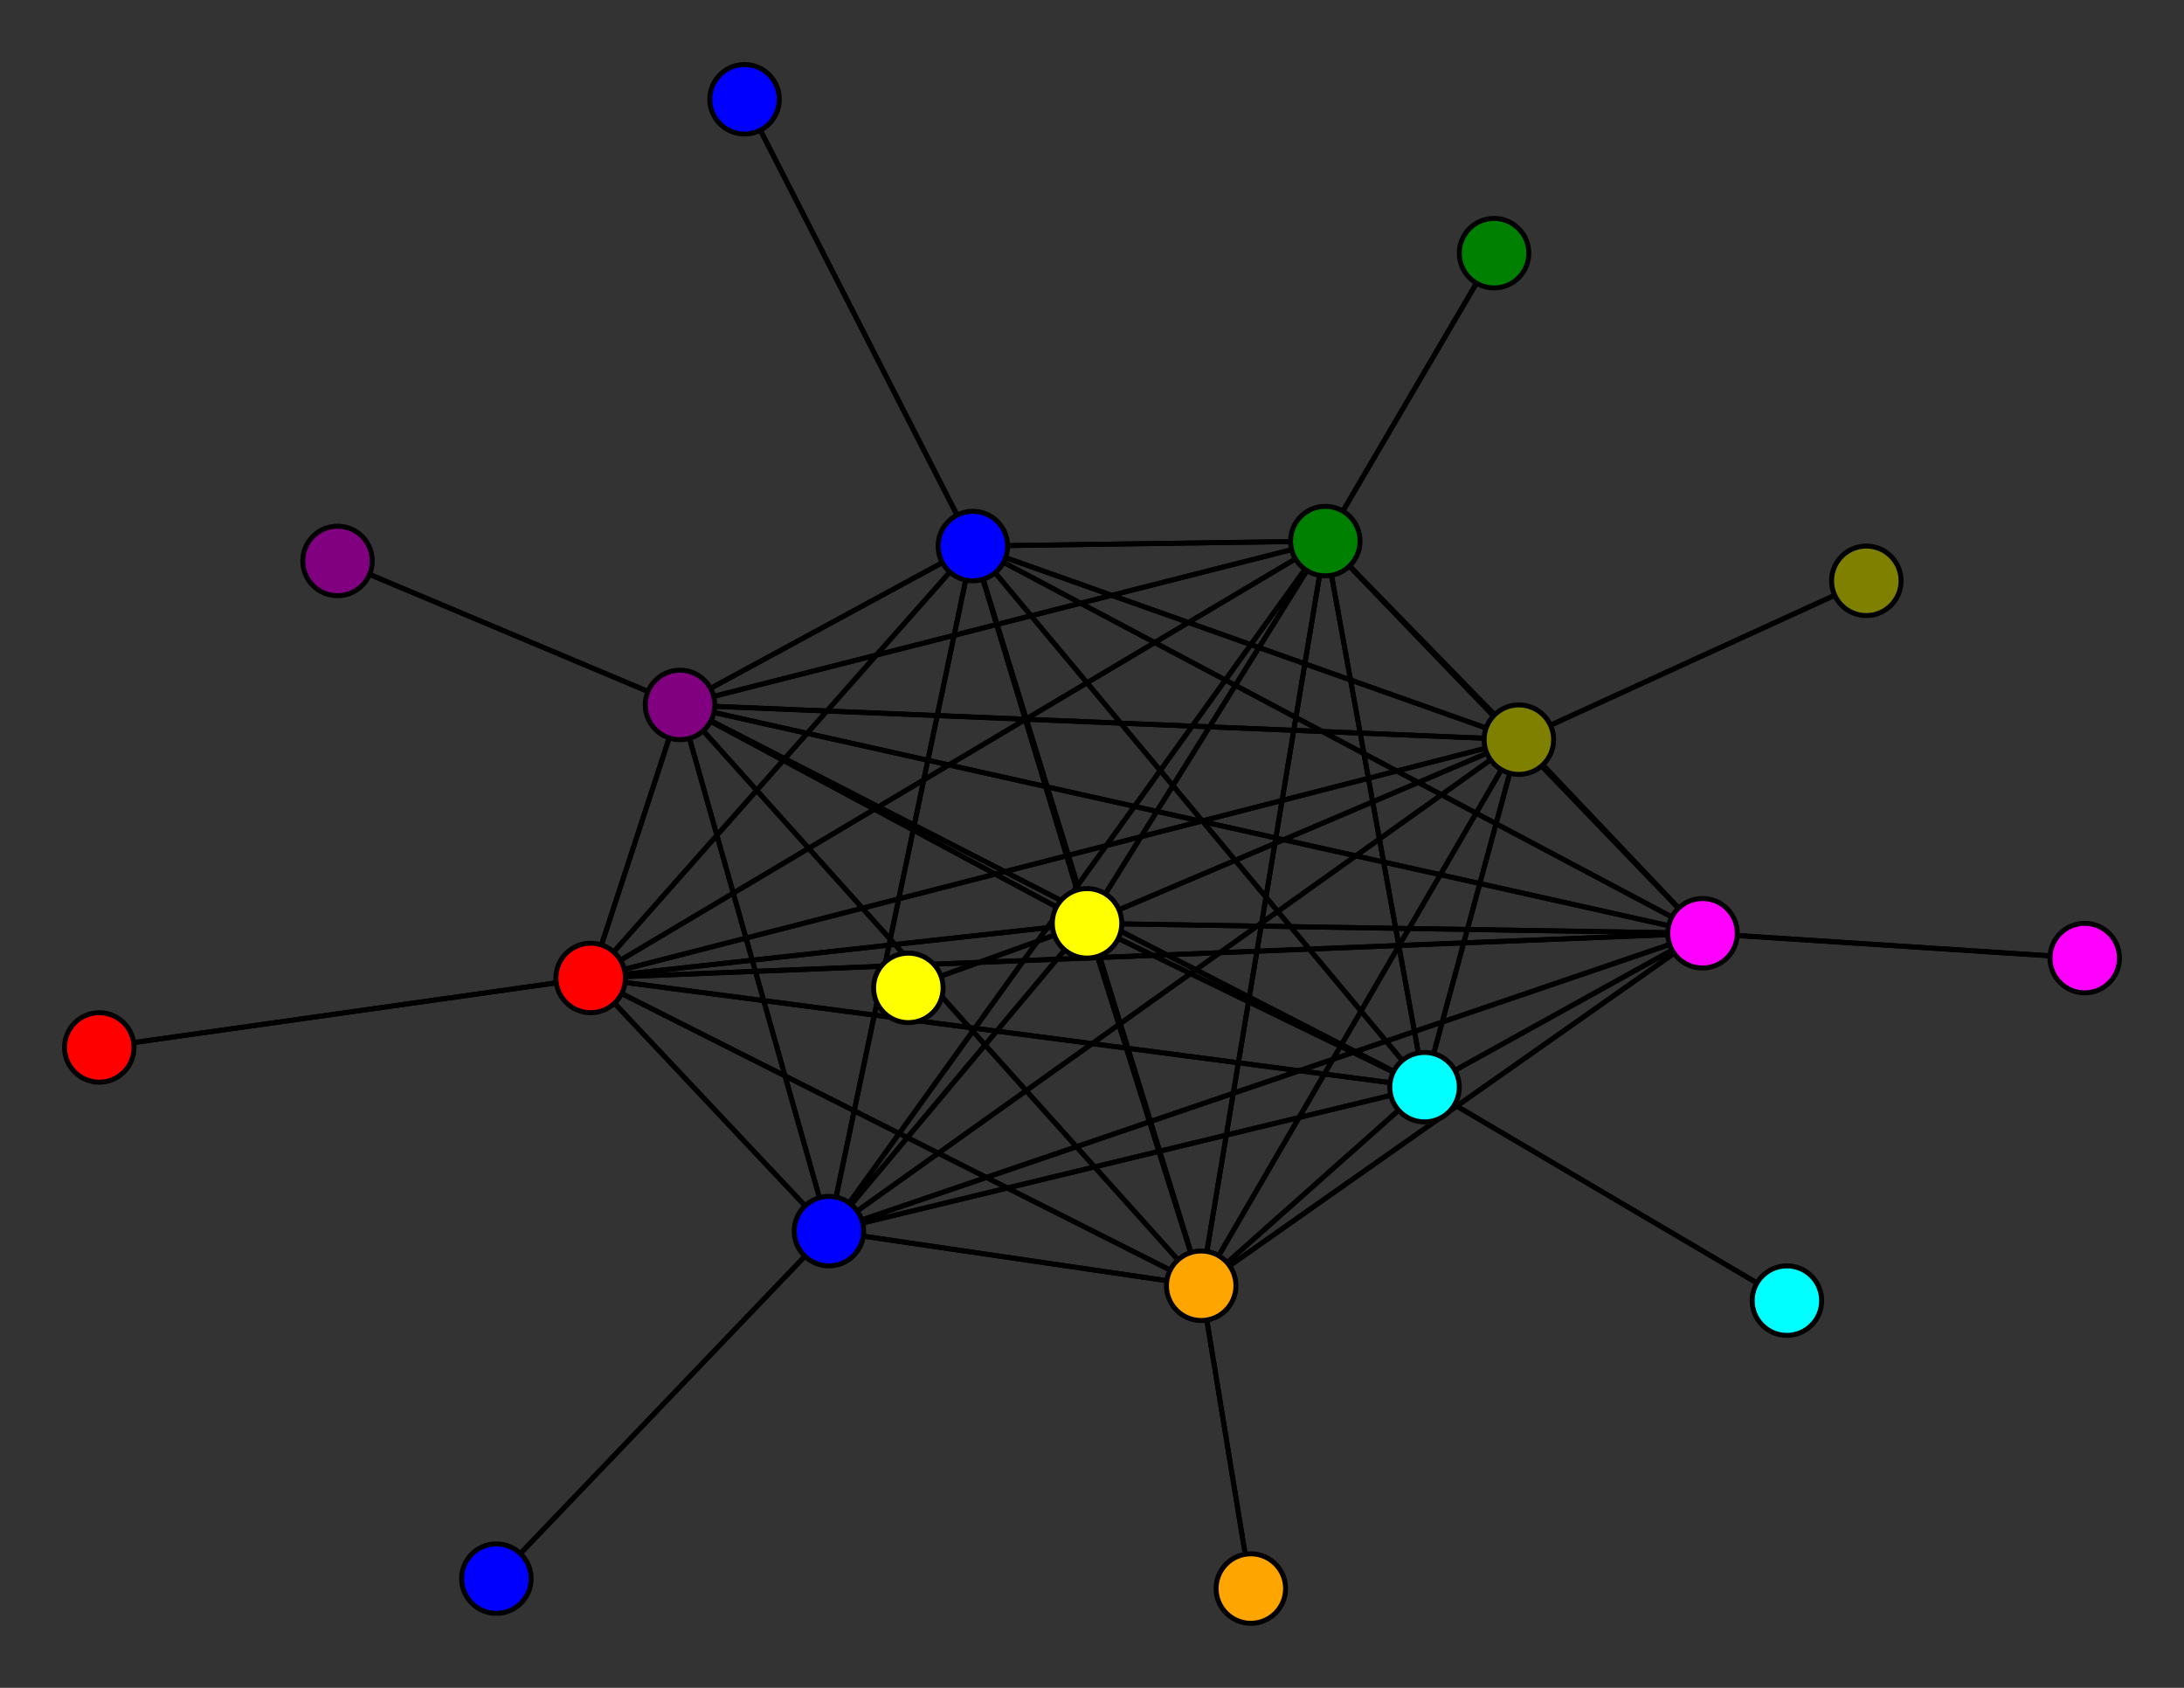 <svg width="440" height="340" xmlns="http://www.w3.org/2000/svg">
<rect width="100%" height="100%" fill="#333333" stroke="none"/>
<path stroke-width="1" stroke="black" d="M 150 20 196 110"/>
<path stroke-width="1" stroke="black" d="M 343 188 167 248"/>
<path stroke-width="1" stroke="black" d="M 343 188 196 110"/>
<path stroke-width="1" stroke="black" d="M 420 193 343 188"/>
<path stroke-width="1" stroke="black" d="M 219 186 287 219"/>
<path stroke-width="1" stroke="black" d="M 219 186 306 149"/>
<path stroke-width="1" stroke="black" d="M 219 186 343 188"/>
<path stroke-width="1" stroke="black" d="M 219 186 183 199"/>
<path stroke-width="1" stroke="black" d="M 219 186 137 142"/>
<path stroke-width="1" stroke="black" d="M 219 186 242 259"/>
<path stroke-width="1" stroke="black" d="M 219 186 267 109"/>
<path stroke-width="1" stroke="black" d="M 219 186 119 197"/>
<path stroke-width="1" stroke="black" d="M 219 186 167 248"/>
<path stroke-width="1" stroke="black" d="M 219 186 196 110"/>
<path stroke-width="1" stroke="black" d="M 183 199 219 186"/>
<path stroke-width="1" stroke="black" d="M 137 142 287 219"/>
<path stroke-width="1" stroke="black" d="M 137 142 306 149"/>
<path stroke-width="1" stroke="black" d="M 137 142 343 188"/>
<path stroke-width="1" stroke="black" d="M 137 142 219 186"/>
<path stroke-width="1" stroke="black" d="M 137 142 68 113"/>
<path stroke-width="1" stroke="black" d="M 137 142 242 259"/>
<path stroke-width="1" stroke="black" d="M 137 142 267 109"/>
<path stroke-width="1" stroke="black" d="M 137 142 119 197"/>
<path stroke-width="1" stroke="black" d="M 137 142 167 248"/>
<path stroke-width="1" stroke="black" d="M 343 188 119 197"/>
<path stroke-width="1" stroke="black" d="M 343 188 267 109"/>
<path stroke-width="1" stroke="black" d="M 343 188 242 259"/>
<path stroke-width="1" stroke="black" d="M 343 188 137 142"/>
<path stroke-width="1" stroke="black" d="M 287 219 343 188"/>
<path stroke-width="1" stroke="black" d="M 287 219 219 186"/>
<path stroke-width="1" stroke="black" d="M 287 219 137 142"/>
<path stroke-width="1" stroke="black" d="M 287 219 242 259"/>
<path stroke-width="1" stroke="black" d="M 287 219 267 109"/>
<path stroke-width="1" stroke="black" d="M 287 219 119 197"/>
<path stroke-width="1" stroke="black" d="M 287 219 167 248"/>
<path stroke-width="1" stroke="black" d="M 287 219 196 110"/>
<path stroke-width="1" stroke="black" d="M 360 262 287 219"/>
<path stroke-width="1" stroke="black" d="M 306 149 287 219"/>
<path stroke-width="1" stroke="black" d="M 306 149 376 117"/>
<path stroke-width="1" stroke="black" d="M 137 142 196 110"/>
<path stroke-width="1" stroke="black" d="M 306 149 343 188"/>
<path stroke-width="1" stroke="black" d="M 306 149 137 142"/>
<path stroke-width="1" stroke="black" d="M 306 149 242 259"/>
<path stroke-width="1" stroke="black" d="M 306 149 267 109"/>
<path stroke-width="1" stroke="black" d="M 306 149 119 197"/>
<path stroke-width="1" stroke="black" d="M 306 149 167 248"/>
<path stroke-width="1" stroke="black" d="M 306 149 196 110"/>
<path stroke-width="1" stroke="black" d="M 376 117 306 149"/>
<path stroke-width="1" stroke="black" d="M 343 188 287 219"/>
<path stroke-width="1" stroke="black" d="M 343 188 306 149"/>
<path stroke-width="1" stroke="black" d="M 343 188 420 193"/>
<path stroke-width="1" stroke="black" d="M 343 188 219 186"/>
<path stroke-width="1" stroke="black" d="M 306 149 219 186"/>
<path stroke-width="1" stroke="black" d="M 68 113 137 142"/>
<path stroke-width="1" stroke="black" d="M 242 259 287 219"/>
<path stroke-width="1" stroke="black" d="M 242 259 306 149"/>
<path stroke-width="1" stroke="black" d="M 119 197 167 248"/>
<path stroke-width="1" stroke="black" d="M 119 197 196 110"/>
<path stroke-width="1" stroke="black" d="M 20 211 119 197"/>
<path stroke-width="1" stroke="black" d="M 167 248 287 219"/>
<path stroke-width="1" stroke="black" d="M 167 248 306 149"/>
<path stroke-width="1" stroke="black" d="M 167 248 343 188"/>
<path stroke-width="1" stroke="black" d="M 167 248 219 186"/>
<path stroke-width="1" stroke="black" d="M 167 248 137 142"/>
<path stroke-width="1" stroke="black" d="M 167 248 242 259"/>
<path stroke-width="1" stroke="black" d="M 167 248 267 109"/>
<path stroke-width="1" stroke="black" d="M 167 248 119 197"/>
<path stroke-width="1" stroke="black" d="M 119 197 20 211"/>
<path stroke-width="1" stroke="black" d="M 167 248 100 318"/>
<path stroke-width="1" stroke="black" d="M 100 318 167 248"/>
<path stroke-width="1" stroke="black" d="M 196 110 287 219"/>
<path stroke-width="1" stroke="black" d="M 196 110 306 149"/>
<path stroke-width="1" stroke="black" d="M 196 110 343 188"/>
<path stroke-width="1" stroke="black" d="M 196 110 219 186"/>
<path stroke-width="1" stroke="black" d="M 196 110 137 142"/>
<path stroke-width="1" stroke="black" d="M 196 110 242 259"/>
<path stroke-width="1" stroke="black" d="M 196 110 267 109"/>
<path stroke-width="1" stroke="black" d="M 196 110 119 197"/>
<path stroke-width="1" stroke="black" d="M 196 110 167 248"/>
<path stroke-width="1" stroke="black" d="M 196 110 150 20"/>
<path stroke-width="1" stroke="black" d="M 167 248 196 110"/>
<path stroke-width="1" stroke="black" d="M 287 219 306 149"/>
<path stroke-width="1" stroke="black" d="M 119 197 267 109"/>
<path stroke-width="1" stroke="black" d="M 119 197 137 142"/>
<path stroke-width="1" stroke="black" d="M 242 259 343 188"/>
<path stroke-width="1" stroke="black" d="M 242 259 219 186"/>
<path stroke-width="1" stroke="black" d="M 242 259 137 142"/>
<path stroke-width="1" stroke="black" d="M 242 259 252 320"/>
<path stroke-width="1" stroke="black" d="M 242 259 267 109"/>
<path stroke-width="1" stroke="black" d="M 242 259 119 197"/>
<path stroke-width="1" stroke="black" d="M 242 259 167 248"/>
<path stroke-width="1" stroke="black" d="M 242 259 196 110"/>
<path stroke-width="1" stroke="black" d="M 252 320 242 259"/>
<path stroke-width="1" stroke="black" d="M 267 109 287 219"/>
<path stroke-width="1" stroke="black" d="M 267 109 306 149"/>
<path stroke-width="1" stroke="black" d="M 119 197 242 259"/>
<path stroke-width="1" stroke="black" d="M 267 109 343 188"/>
<path stroke-width="1" stroke="black" d="M 267 109 137 142"/>
<path stroke-width="1" stroke="black" d="M 267 109 242 259"/>
<path stroke-width="1" stroke="black" d="M 267 109 301 51"/>
<path stroke-width="1" stroke="black" d="M 267 109 119 197"/>
<path stroke-width="1" stroke="black" d="M 267 109 167 248"/>
<path stroke-width="1" stroke="black" d="M 267 109 196 110"/>
<path stroke-width="1" stroke="black" d="M 301 51 267 109"/>
<path stroke-width="1" stroke="black" d="M 119 197 287 219"/>
<path stroke-width="1" stroke="black" d="M 119 197 306 149"/>
<path stroke-width="1" stroke="black" d="M 119 197 343 188"/>
<path stroke-width="1" stroke="black" d="M 119 197 219 186"/>
<path stroke-width="1" stroke="black" d="M 267 109 219 186"/>
<path stroke-width="1" stroke="black" d="M 287 219 360 262"/>
<circle cx="150" cy="20" r="7.0" style="fill:blue;stroke:black;stroke-width:1.0"/>
<circle cx="196" cy="110" r="7.0" style="fill:blue;stroke:black;stroke-width:1.0"/>
<circle cx="100" cy="318" r="7.0" style="fill:blue;stroke:black;stroke-width:1.0"/>
<circle cx="167" cy="248" r="7.0" style="fill:blue;stroke:black;stroke-width:1.0"/>
<circle cx="20" cy="211" r="7.0" style="fill:red;stroke:black;stroke-width:1.0"/>
<circle cx="119" cy="197" r="7.0" style="fill:red;stroke:black;stroke-width:1.0"/>
<circle cx="301" cy="51" r="7.0" style="fill:green;stroke:black;stroke-width:1.0"/>
<circle cx="267" cy="109" r="7.0" style="fill:green;stroke:black;stroke-width:1.0"/>
<circle cx="252" cy="320" r="7.0" style="fill:orange;stroke:black;stroke-width:1.0"/>
<circle cx="242" cy="259" r="7.0" style="fill:orange;stroke:black;stroke-width:1.0"/>
<circle cx="68" cy="113" r="7.0" style="fill:purple;stroke:black;stroke-width:1.0"/>
<circle cx="137" cy="142" r="7.0" style="fill:purple;stroke:black;stroke-width:1.0"/>
<circle cx="183" cy="199" r="7.0" style="fill:yellow;stroke:black;stroke-width:1.0"/>
<circle cx="219" cy="186" r="7.0" style="fill:yellow;stroke:black;stroke-width:1.0"/>
<circle cx="420" cy="193" r="7.0" style="fill:fuchsia;stroke:black;stroke-width:1.0"/>
<circle cx="343" cy="188" r="7.0" style="fill:fuchsia;stroke:black;stroke-width:1.0"/>
<circle cx="376" cy="117" r="7.0" style="fill:olive;stroke:black;stroke-width:1.0"/>
<circle cx="306" cy="149" r="7.0" style="fill:olive;stroke:black;stroke-width:1.0"/>
<circle cx="360" cy="262" r="7.0" style="fill:aqua;stroke:black;stroke-width:1.0"/>
<circle cx="287" cy="219" r="7.0" style="fill:aqua;stroke:black;stroke-width:1.0"/>
</svg>
